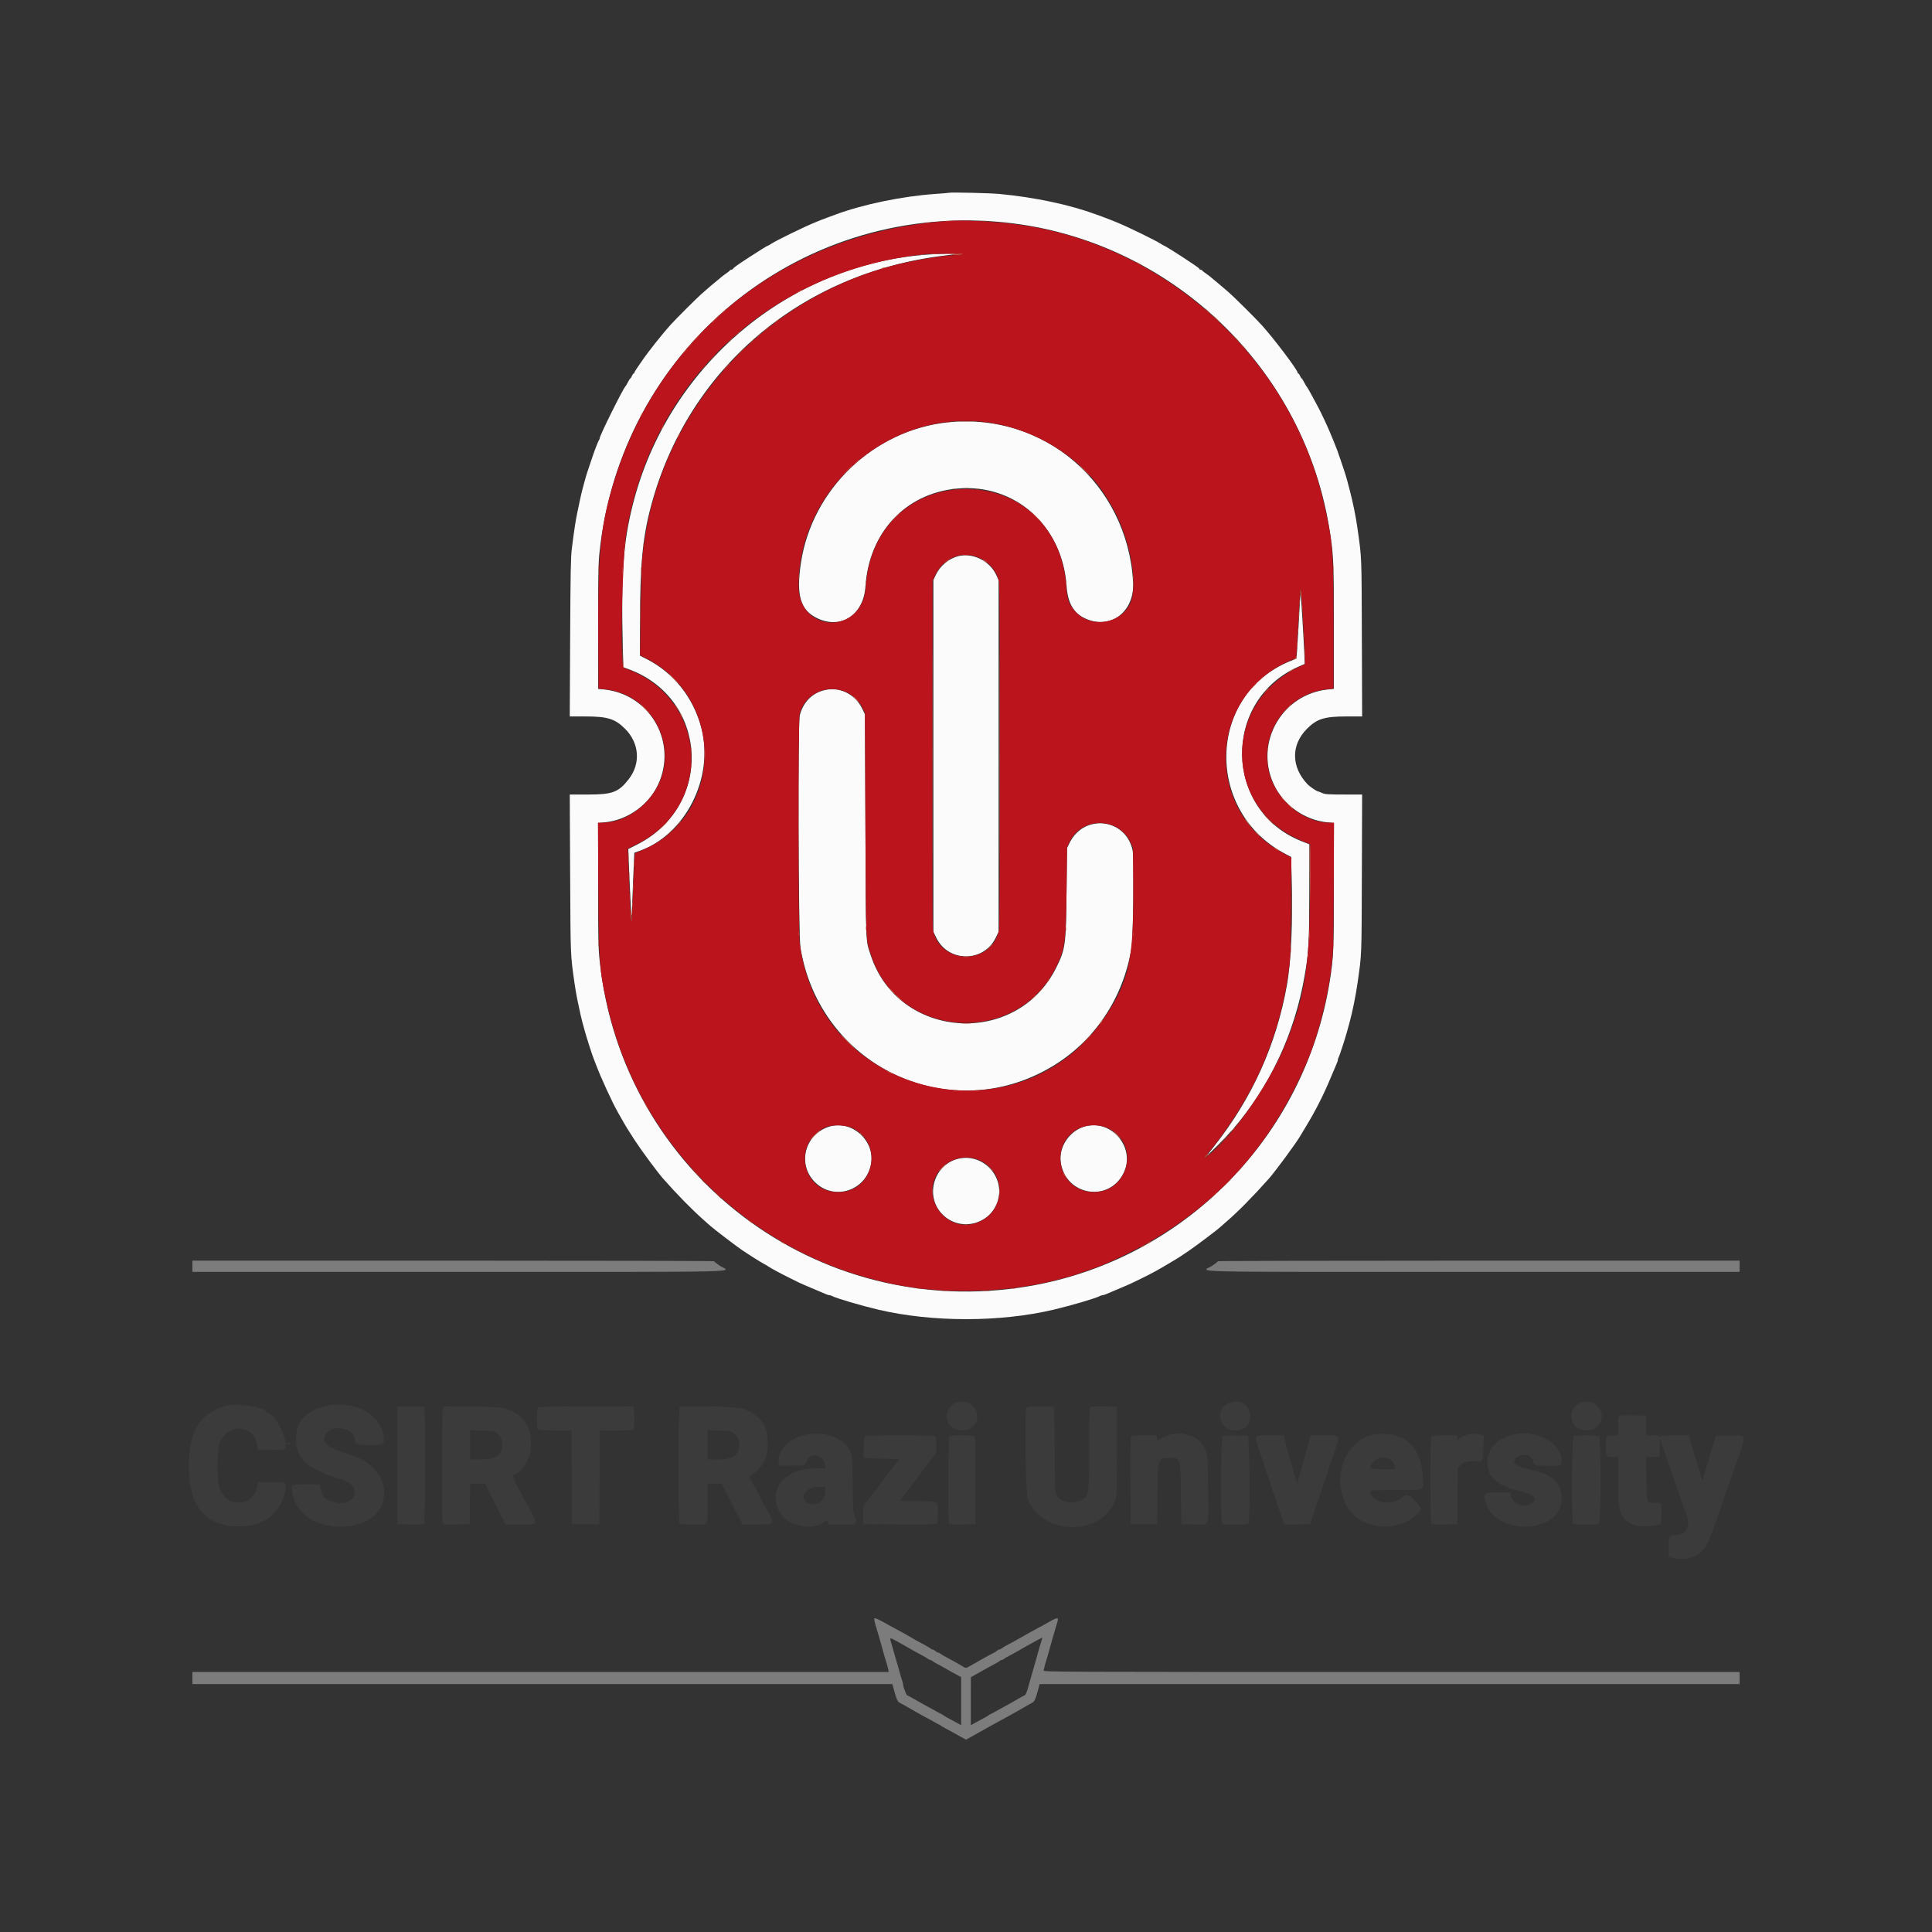 <svg id="svg" version="1.1" xmlns="http://www.w3.org/2000/svg" xmlns:xlink="http://www.w3.org/1999/xlink" width="400" height="400" viewBox="0, 0, 400,400"><rect x="0" y="0" width="400" height="400" fill="#333333" stroke="none"/><g id="svgg"><path id="path0" d="M196.500 39.910 C 196.362 39.944,195.050 40.055,193.583 40.158 C 186.762 40.636,178.666 42.312,173.000 44.419 C 172.679 44.539,171.967 44.800,171.417 45.001 C 170.867 45.202,170.267 45.430,170.083 45.509 C 169.900 45.587,169.262 45.846,168.667 46.084 C 166.658 46.887,160.640 49.823,159.705 50.458 C 159.401 50.664,159.106 50.833,159.049 50.833 C 158.917 50.833,157.415 51.760,155.095 53.272 C 152.724 54.818,151.945 55.371,151.783 55.625 C 151.710 55.739,151.548 55.833,151.422 55.833 C 151.297 55.833,151.169 55.894,151.139 55.968 C 151.108 56.042,150.746 56.335,150.333 56.619 C 149.921 56.903,149.433 57.275,149.250 57.445 C 149.067 57.616,148.692 57.929,148.418 58.141 C 147.862 58.572,146.585 59.664,145.181 60.908 C 144.188 61.787,140.087 65.883,138.824 67.257 C 137.419 68.785,134.102 72.959,133.068 74.500 C 132.791 74.912,132.287 75.643,131.949 76.123 C 131.610 76.604,131.333 77.072,131.333 77.165 C 131.333 77.258,131.267 77.333,131.187 77.333 C 131.106 77.333,130.947 77.558,130.833 77.833 C 130.719 78.108,130.579 78.333,130.521 78.333 C 130.463 78.333,130.231 78.690,130.004 79.125 C 129.777 79.560,129.546 79.954,129.490 80.000 C 129.030 80.380,124.167 90.165,124.167 90.712 C 124.167 90.834,124.104 91.005,124.028 91.092 C 123.848 91.299,122.989 93.543,122.407 95.333 C 122.153 96.112,121.814 97.125,121.653 97.583 C 121.492 98.042,121.233 98.904,121.077 99.500 C 120.921 100.096,120.700 100.921,120.586 101.333 C 120.472 101.746,120.260 102.646,120.114 103.333 C 119.969 104.021,119.699 105.296,119.515 106.167 C 119.168 107.808,118.856 109.870,118.394 113.583 C 118.168 115.399,118.111 118.386,118.043 132.042 L 117.962 148.333 121.214 148.333 C 125.796 148.333,127.339 148.817,129.428 150.905 C 132.383 153.860,132.687 158.107,130.173 161.321 C 128.049 164.038,126.819 164.500,121.716 164.500 L 117.962 164.500 118.043 180.958 C 118.129 198.326,118.096 197.493,118.939 203.500 C 119.087 204.554,119.349 206.092,119.521 206.917 C 120.119 209.779,120.374 210.921,120.583 211.667 C 120.699 212.079,120.926 212.904,121.087 213.500 C 121.403 214.665,122.585 218.369,122.815 218.917 C 122.892 219.100,123.122 219.700,123.325 220.250 C 124.314 222.929,126.792 228.327,127.973 230.375 C 128.171 230.719,128.492 231.281,128.686 231.625 C 129.655 233.345,130.016 233.932,131.477 236.167 C 132.890 238.329,136.178 242.763,137.346 244.083 C 140.240 247.351,143.156 250.330,145.512 252.424 C 146.023 252.879,146.698 253.479,147.012 253.759 C 147.831 254.489,152.401 257.981,153.583 258.781 C 155.238 259.899,157.370 261.243,158.167 261.670 C 158.579 261.892,159.029 262.159,159.167 262.264 C 159.524 262.537,161.829 263.773,163.583 264.633 C 164.408 265.037,165.271 265.464,165.500 265.582 C 165.729 265.699,166.929 266.219,168.167 266.737 C 169.404 267.255,170.663 267.788,170.964 267.923 C 171.265 268.057,171.622 268.167,171.758 268.167 C 171.894 268.167,172.135 268.241,172.294 268.332 C 173.062 268.772,178.269 270.310,181.833 271.149 C 192.990 273.774,207.061 273.774,218.167 271.147 C 221.806 270.286,226.940 268.771,227.706 268.332 C 227.865 268.241,228.106 268.167,228.242 268.167 C 228.378 268.167,228.735 268.059,229.036 267.928 C 229.337 267.797,230.596 267.262,231.833 266.740 C 233.071 266.218,234.271 265.693,234.500 265.574 C 234.729 265.456,235.554 265.054,236.333 264.681 C 238.102 263.836,239.976 262.815,241.917 261.640 C 242.742 261.141,243.600 260.624,243.825 260.491 C 244.049 260.358,244.312 260.192,244.408 260.120 C 244.505 260.049,245.221 259.569,246.000 259.054 C 247.375 258.144,252.145 254.548,252.684 254.014 C 252.831 253.869,253.431 253.341,254.017 252.841 C 256.250 250.937,259.333 247.812,262.657 244.083 C 264.057 242.512,268.490 236.479,269.269 235.083 C 269.372 234.900,269.889 234.037,270.419 233.167 C 272.356 229.981,274.006 226.728,275.490 223.167 C 275.968 222.021,276.503 220.763,276.679 220.371 C 276.856 219.979,277.000 219.546,277.000 219.410 C 277.000 219.274,277.075 219.032,277.166 218.873 C 277.361 218.533,278.490 215.060,278.913 213.500 C 279.074 212.904,279.300 212.079,279.415 211.667 C 280.009 209.531,280.707 206.074,281.082 203.417 C 281.940 197.342,281.898 198.420,281.958 180.958 L 282.015 164.500 278.216 164.496 C 274.791 164.493,274.345 164.460,273.690 164.163 C 273.291 163.982,272.901 163.833,272.823 163.833 C 272.617 163.833,271.136 162.824,270.750 162.420 C 267.314 158.825,267.244 154.264,270.574 150.909 C 272.646 148.821,274.199 148.333,278.774 148.333 L 282.014 148.333 281.959 132.042 C 281.901 114.754,281.940 115.730,281.080 109.583 C 280.708 106.925,280.146 104.144,279.429 101.417 C 279.309 100.958,279.082 100.096,278.925 99.500 C 278.768 98.904,278.508 98.042,278.347 97.583 C 278.186 97.125,277.847 96.112,277.594 95.333 C 277.166 94.016,276.581 92.436,276.083 91.250 C 275.967 90.975,275.606 90.112,275.281 89.333 C 274.742 88.046,273.414 85.222,272.973 84.430 C 272.875 84.254,272.496 83.542,272.130 82.847 C 271.343 81.353,270.637 80.116,270.504 80.000 C 270.451 79.954,270.223 79.560,269.996 79.125 C 269.769 78.690,269.537 78.333,269.479 78.333 C 269.421 78.333,269.281 78.108,269.167 77.833 C 269.053 77.558,268.894 77.333,268.813 77.333 C 268.733 77.333,268.667 77.258,268.667 77.166 C 268.667 76.606,263.646 69.962,261.174 67.253 C 259.836 65.785,255.279 61.266,254.361 60.496 C 253.873 60.086,253.305 59.597,253.099 59.411 C 252.894 59.224,252.357 58.774,251.907 58.411 C 251.456 58.047,250.936 57.612,250.752 57.443 C 250.567 57.273,250.079 56.903,249.667 56.619 C 249.254 56.335,248.892 56.042,248.861 55.968 C 248.831 55.894,248.699 55.833,248.569 55.833 C 248.440 55.833,248.333 55.771,248.333 55.695 C 248.333 55.619,247.950 55.300,247.482 54.986 C 247.014 54.673,246.465 54.304,246.262 54.167 C 244.349 52.869,241.105 50.833,240.951 50.833 C 240.894 50.833,240.599 50.664,240.295 50.458 C 239.360 49.823,233.342 46.887,231.333 46.084 C 230.737 45.846,230.100 45.587,229.917 45.509 C 229.733 45.430,229.133 45.202,228.583 45.001 C 228.033 44.800,227.321 44.539,227.000 44.421 C 221.474 42.380,214.280 40.852,206.917 40.155 C 204.991 39.973,197.013 39.786,196.500 39.910 M206.623 45.918 C 240.959 48.811,269.418 74.977,275.145 108.917 C 276.099 114.571,276.167 115.969,276.167 129.925 L 276.167 142.624 275.003 142.738 C 265.512 143.674,259.737 153.609,263.658 162.257 C 265.655 166.661,270.118 169.831,274.936 170.268 L 276.167 170.379 276.167 183.194 C 276.167 196.747,276.109 198.109,275.322 203.071 C 270.203 235.353,244.994 260.899,212.917 266.311 C 169.252 273.679,128.783 242.952,124.153 198.917 C 123.873 196.250,123.838 194.496,123.836 183.148 L 123.833 170.379 125.064 170.268 C 130.196 169.803,134.805 166.326,136.640 161.535 C 139.939 152.922,134.192 143.644,124.997 142.738 L 123.833 142.624 123.833 129.897 C 123.833 119.605,123.883 116.683,124.092 114.627 C 128.351 72.697,164.757 42.389,206.623 45.918 M192.429 52.686 C 163.391 54.536,138.223 75.771,131.008 104.511 C 129.022 112.419,128.560 118.990,128.943 133.879 L 129.053 138.146 130.068 138.514 C 146.672 144.544,147.806 166.784,131.921 174.850 L 130.083 175.783 130.135 177.266 C 130.300 181.974,130.671 189.394,130.746 189.468 C 130.794 189.516,130.835 189.149,130.837 188.653 C 130.840 188.009,131.295 176.823,131.330 176.555 C 131.332 176.539,131.615 176.435,131.958 176.323 C 141.755 173.146,147.951 161.136,145.195 150.667 C 143.556 144.440,139.492 139.321,133.935 136.482 L 132.502 135.750 132.505 129.167 C 132.512 116.814,133.039 111.248,134.832 104.597 C 142.451 76.327,165.776 56.482,195.583 52.910 C 196.867 52.757,197.948 52.601,197.986 52.565 C 198.095 52.463,194.807 52.534,192.429 52.686 M196.250 87.439 C 180.915 89.043,168.150 101.239,165.832 116.500 C 164.800 123.293,165.712 126.354,169.266 128.029 C 174.162 130.336,178.788 127.270,179.176 121.462 C 179.926 110.231,187.462 102.156,198.125 101.157 C 210.106 100.035,219.987 108.832,220.830 121.373 C 221.059 124.770,222.231 126.861,224.533 127.976 C 229.855 130.552,234.982 126.700,234.595 120.417 C 233.345 100.123,216.173 85.354,196.250 87.439 M198.380 115.151 C 196.461 115.645,194.638 117.154,193.785 118.954 L 193.250 120.083 193.250 156.509 L 193.250 192.934 193.872 194.193 C 196.386 199.279,203.614 199.279,206.128 194.193 L 206.750 192.934 206.750 156.509 L 206.750 120.083 206.215 118.954 C 204.861 116.095,201.344 114.388,198.380 115.151 M269.107 124.955 C 269.048 126.034,268.918 128.417,268.819 130.250 C 268.720 132.083,268.589 134.205,268.528 134.966 L 268.417 136.348 267.052 136.906 C 249.901 143.918,249.409 168.127,266.240 176.854 L 267.298 177.402 267.422 181.493 C 267.698 190.548,267.326 199.035,266.436 204.000 C 264.229 216.321,259.240 227.356,251.367 237.331 C 250.679 238.203,250.038 239.029,249.944 239.167 C 249.541 239.751,253.971 235.287,255.153 233.917 C 262.894 224.948,267.995 214.103,270.076 202.186 C 270.971 197.059,271.067 195.381,271.076 184.693 L 271.083 174.803 269.456 174.158 C 253.353 167.769,252.982 144.992,268.868 138.010 L 270.137 137.453 270.056 135.518 C 269.912 132.104,269.358 123.135,269.286 123.063 C 269.247 123.025,269.167 123.876,269.107 124.955 M170.504 142.934 C 168.033 143.598,166.263 145.463,165.582 148.119 C 165.173 149.718,165.303 193.577,165.724 196.167 C 169.718 220.682,196.347 233.408,217.583 220.951 C 226.541 215.696,232.605 206.676,234.281 196.110 C 234.628 193.922,234.809 177.571,234.502 176.094 C 233.119 169.433,224.483 168.376,221.451 174.496 L 220.917 175.575 220.816 184.829 C 220.698 195.694,220.581 196.539,218.655 200.394 C 210.398 216.921,186.010 215.241,180.267 197.750 C 179.203 194.508,179.276 196.303,179.175 171.000 L 179.083 147.917 178.553 146.796 C 177.066 143.657,173.744 142.063,170.504 142.934 M171.833 233.218 C 166.654 234.718,164.963 240.989,168.725 244.746 C 172.699 248.714,179.370 246.521,180.344 240.926 C 181.168 236.197,176.414 231.892,171.833 233.218 M224.791 233.170 C 221.445 234.016,219.092 237.503,219.639 240.804 C 220.761 247.575,229.602 248.982,232.622 242.871 C 235.147 237.761,230.314 231.775,224.791 233.170 M198.667 239.850 C 193.446 240.869,191.351 247.494,195.034 251.338 C 198.692 255.156,205.135 253.590,206.608 248.524 C 208.025 243.650,203.654 238.876,198.667 239.850 " stroke="none" fill="#fbfbfb" fill-rule="evenodd"></path><path id="path1" d="M39.833 262.167 L 39.833 263.333 95.292 263.328 C 157.779 263.322,151.097 263.487,148.937 262.000 C 148.338 261.587,147.844 261.194,147.840 261.125 C 147.837 261.056,123.533 261.000,93.833 261.000 L 39.833 261.000 39.833 262.167 M252.160 261.125 C 252.156 261.194,251.662 261.587,251.063 262.000 C 248.903 263.487,242.221 263.322,304.708 263.328 L 360.167 263.333 360.167 262.167 L 360.167 261.000 306.167 261.000 C 276.467 261.000,252.163 261.056,252.160 261.125 M180.999 335.211 C 180.999 335.416,181.103 335.921,181.232 336.333 C 181.733 337.944,182.487 340.557,182.914 342.167 C 183.073 342.762,183.338 343.662,183.505 344.167 C 183.671 344.671,183.849 345.327,183.900 345.625 L 183.992 346.167 111.912 346.167 L 39.833 346.167 39.833 347.417 L 39.833 348.667 112.294 348.667 L 184.754 348.667 185.057 349.792 C 185.593 351.782,185.831 352.307,186.303 352.550 C 186.800 352.805,187.566 353.238,189.667 354.449 C 190.446 354.899,191.421 355.437,191.833 355.646 C 192.246 355.854,192.883 356.203,193.250 356.420 C 193.617 356.638,194.103 356.900,194.330 357.002 C 194.557 357.104,194.782 357.239,194.830 357.302 C 194.878 357.365,195.254 357.587,195.667 357.795 C 196.079 358.003,196.717 358.346,197.083 358.558 C 197.450 358.769,198.257 359.219,198.877 359.558 L 200.004 360.175 200.960 359.648 C 202.638 358.723,203.396 358.298,204.250 357.802 C 204.708 357.535,205.308 357.203,205.583 357.064 C 205.858 356.925,206.383 356.634,206.750 356.418 C 207.117 356.201,207.754 355.854,208.167 355.646 C 208.579 355.437,209.554 354.899,210.333 354.449 C 212.434 353.238,213.200 352.805,213.697 352.550 C 214.169 352.307,214.407 351.782,214.943 349.792 L 215.246 348.667 287.706 348.667 L 360.167 348.667 360.167 347.417 L 360.167 346.167 288.072 346.167 C 219.489 346.167,215.982 346.152,216.064 345.875 C 216.112 345.715,216.199 345.358,216.258 345.083 C 216.317 344.808,216.462 344.283,216.580 343.917 C 216.699 343.550,216.907 342.837,217.043 342.333 C 217.442 340.854,218.505 337.147,218.763 336.333 C 219.320 334.582,219.306 334.583,215.750 336.614 C 215.383 336.823,214.933 337.063,214.750 337.146 C 214.567 337.230,213.929 337.578,213.333 337.920 C 212.311 338.506,211.985 338.690,210.042 339.776 C 209.606 340.019,208.876 340.413,208.420 340.651 C 207.963 340.889,207.489 341.177,207.366 341.292 C 207.243 341.406,207.041 341.500,206.917 341.500 C 206.792 341.500,206.578 341.612,206.441 341.749 C 206.304 341.886,206.017 342.075,205.804 342.169 C 205.591 342.262,205.117 342.510,204.750 342.719 C 204.383 342.928,203.593 343.369,202.994 343.700 C 202.394 344.030,201.510 344.533,201.028 344.817 C 199.979 345.435,199.989 345.435,199.205 344.945 C 198.522 344.517,197.042 343.691,195.753 343.017 C 195.297 342.779,194.823 342.490,194.700 342.375 C 194.577 342.260,194.381 342.167,194.264 342.167 C 194.147 342.167,193.878 342.017,193.667 341.833 C 193.455 341.650,193.187 341.500,193.070 341.500 C 192.953 341.500,192.757 341.406,192.634 341.292 C 192.511 341.177,192.037 340.888,191.580 340.649 C 190.328 339.994,188.820 339.154,188.167 338.747 C 187.846 338.547,186.962 338.054,186.202 337.650 C 185.442 337.247,184.542 336.758,184.202 336.565 C 181.563 335.063,181.000 334.825,180.999 335.211 M215.515 340.100 C 215.338 340.641,215.072 341.533,214.925 342.083 C 214.633 343.176,214.295 344.370,213.840 345.917 C 213.524 346.988,213.203 348.116,212.732 349.809 C 212.569 350.392,212.326 350.910,212.192 350.962 C 212.057 351.014,211.152 351.516,210.182 352.079 C 209.211 352.642,208.079 353.274,207.667 353.485 C 207.254 353.695,206.617 354.046,206.250 354.263 C 205.883 354.481,205.397 354.740,205.170 354.840 C 204.943 354.939,204.718 355.072,204.670 355.135 C 204.622 355.198,204.208 355.445,203.750 355.684 C 203.292 355.923,202.485 356.358,201.958 356.651 L 201.000 357.184 201.002 352.217 L 201.004 347.250 202.037 346.667 C 203.864 345.635,205.905 344.508,206.333 344.295 C 206.563 344.181,206.849 343.993,206.970 343.877 C 207.091 343.761,207.292 343.667,207.417 343.667 C 207.541 343.667,207.742 343.573,207.863 343.458 C 207.984 343.344,208.421 343.080,208.833 342.872 C 209.246 342.664,209.921 342.300,210.333 342.064 C 210.746 341.828,211.758 341.248,212.583 340.776 C 214.291 339.797,215.729 339.040,215.794 339.085 C 215.818 339.102,215.693 339.559,215.515 340.100 M185.474 339.684 C 185.993 339.968,186.904 340.483,187.500 340.828 C 188.990 341.689,190.099 342.306,191.080 342.817 C 191.537 343.055,192.011 343.344,192.134 343.458 C 192.257 343.573,192.459 343.667,192.583 343.667 C 192.708 343.667,192.909 343.761,193.030 343.877 C 193.151 343.993,193.438 344.181,193.667 344.296 C 194.136 344.532,195.553 345.315,197.167 346.232 C 197.762 346.570,198.419 346.931,198.625 347.033 L 199.000 347.220 199.000 352.201 L 199.000 357.182 197.754 356.502 C 197.068 356.128,196.262 355.693,195.962 355.536 C 195.662 355.379,195.378 355.198,195.330 355.135 C 195.282 355.072,195.057 354.939,194.830 354.840 C 194.603 354.740,194.117 354.481,193.750 354.263 C 193.383 354.046,192.746 353.695,192.333 353.485 C 191.921 353.274,190.767 352.629,189.770 352.051 C 188.773 351.473,187.897 351.000,187.824 351.000 C 187.667 351.000,187.000 349.280,187.000 348.874 C 187.000 348.720,186.895 348.292,186.767 347.922 C 186.638 347.553,186.406 346.762,186.250 346.167 C 186.095 345.571,185.835 344.671,185.673 344.167 C 185.512 343.662,185.251 342.762,185.095 342.167 C 184.939 341.571,184.703 340.746,184.571 340.333 C 184.141 338.987,184.169 338.967,185.474 339.684 " stroke="none" fill="#7c7c7c" fill-rule="evenodd"></path><path id="path2" d="M198.132 290.322 C 195.507 291.169,195.244 294.721,197.719 295.875 C 199.393 296.655,201.646 295.827,202.171 294.238 C 202.964 291.835,200.585 289.529,198.132 290.322 M254.250 290.567 C 251.330 291.958,252.486 296.178,255.783 296.163 C 257.691 296.154,258.833 295.061,258.833 293.243 C 258.833 290.793,256.561 289.466,254.250 290.567 M326.982 290.524 C 324.742 291.607,324.765 294.851,327.019 295.861 C 329.058 296.773,331.431 295.560,331.629 293.504 C 331.858 291.115,329.237 289.434,326.982 290.524 M46.583 291.101 C 41.273 292.658,39.071 296.331,39.098 303.583 C 39.124 310.760,41.467 314.552,46.628 315.771 C 48.657 316.251,52.431 315.983,53.820 315.262 C 54.056 315.139,54.545 314.899,54.905 314.728 C 56.916 313.774,58.753 311.005,59.072 308.448 C 59.282 306.769,59.396 306.833,56.193 306.833 L 53.409 306.833 53.206 307.905 C 52.430 311.995,46.935 312.218,45.493 308.218 C 44.875 306.506,44.870 300.507,45.485 298.804 C 47.034 294.510,52.754 294.885,53.279 299.314 L 53.380 300.167 56.179 300.167 C 59.402 300.167,59.296 300.226,59.083 298.527 C 58.797 296.237,56.501 292.505,55.375 292.501 C 55.260 292.500,55.167 292.441,55.167 292.369 C 55.167 291.349,48.897 290.423,46.583 291.101 M67.229 291.159 C 63.236 292.166,61.268 294.397,61.268 297.917 C 61.268 301.754,63.333 303.828,69.069 305.750 C 72.714 306.971,73.417 307.487,73.417 308.940 C 73.417 310.852,71.136 311.738,68.538 310.835 C 67.145 310.352,66.647 309.689,66.255 307.792 L 66.160 307.333 63.434 307.333 C 60.156 307.333,60.245 307.282,60.515 309.022 C 61.303 314.109,66.989 317.086,73.386 315.762 C 81.844 314.012,81.518 304.034,72.915 301.344 C 67.997 299.806,66.717 298.903,67.230 297.334 C 68.093 294.689,73.500 295.466,73.500 298.235 C 73.500 299.047,73.900 299.167,76.618 299.167 C 79.593 299.167,79.587 299.170,79.460 297.622 C 79.066 292.789,73.155 289.665,67.229 291.159 M82.243 291.375 C 82.200 291.490,82.183 296.983,82.207 303.583 L 82.250 315.583 84.894 315.629 C 86.703 315.661,87.612 315.615,87.769 315.484 C 88.086 315.221,88.116 291.683,87.800 291.367 C 87.511 291.077,82.354 291.085,82.243 291.375 M91.708 291.353 C 91.467 291.600,91.401 315.086,91.640 315.463 C 91.742 315.624,92.434 315.664,94.512 315.629 L 97.250 315.583 97.295 311.375 L 97.339 307.167 98.878 307.170 L 100.417 307.173 100.928 308.211 C 101.209 308.783,102.173 310.694,103.071 312.458 L 104.703 315.667 107.505 315.667 C 111.339 315.667,111.352 315.656,110.141 313.383 C 109.760 312.668,109.152 311.521,108.788 310.833 C 108.424 310.146,107.822 309.021,107.449 308.333 C 105.999 305.657,105.956 305.469,106.726 305.176 C 108.058 304.669,109.596 302.250,109.858 300.250 C 110.415 295.998,108.605 292.921,104.793 291.641 C 103.483 291.201,92.100 290.950,91.708 291.353 M111.367 291.367 C 111.076 291.658,111.103 295.485,111.399 295.875 C 111.597 296.136,111.975 296.167,114.975 296.167 L 118.331 296.167 118.374 305.875 L 118.417 315.583 121.250 315.583 L 124.083 315.583 124.126 305.875 L 124.169 296.167 127.551 296.167 C 129.960 296.167,130.991 296.109,131.133 295.967 C 131.465 295.635,131.408 291.398,131.070 291.268 C 130.527 291.060,111.579 291.155,111.367 291.367 M140.708 291.353 C 140.411 291.658,140.403 315.170,140.700 315.467 C 140.838 315.605,141.700 315.667,143.500 315.667 C 146.807 315.667,146.500 316.122,146.500 311.217 L 146.500 307.167 147.973 307.167 L 149.446 307.167 151.003 310.208 C 151.860 311.881,152.828 313.795,153.155 314.462 L 153.750 315.674 156.732 315.629 C 160.709 315.568,160.556 315.922,158.373 311.833 C 158.055 311.237,157.280 309.758,156.652 308.547 C 156.023 307.335,155.413 306.187,155.296 305.996 C 155.116 305.702,155.126 305.624,155.360 305.491 C 157.575 304.232,158.775 302.259,158.939 299.608 C 159.201 295.365,157.624 292.938,153.750 291.621 C 152.485 291.191,141.094 290.957,140.708 291.353 M212.508 291.407 C 212.100 291.898,212.365 309.402,212.795 310.439 C 215.946 318.030,228.215 318.071,230.922 310.500 C 231.233 309.631,231.250 309.109,231.250 300.417 L 231.250 291.250 228.606 291.204 C 226.797 291.173,225.888 291.219,225.731 291.349 C 225.540 291.508,225.500 292.955,225.500 299.697 C 225.500 309.549,225.452 309.851,223.764 310.641 C 221.813 311.553,219.651 311.059,218.750 309.495 C 218.430 308.940,218.415 308.565,218.368 300.258 C 218.335 294.374,218.261 291.531,218.139 291.383 C 217.865 291.053,212.784 291.075,212.508 291.407 M335.204 293.196 C 335.067 293.333,335.000 294.020,335.000 295.283 L 335.000 297.167 333.950 297.167 C 332.546 297.167,332.500 297.234,332.500 299.294 C 332.500 301.567,332.560 301.667,333.923 301.667 L 335.000 301.667 335.002 306.375 C 335.005 311.430,335.147 312.639,335.874 313.816 C 336.251 314.425,336.763 315.000,336.929 315.000 C 336.981 315.000,337.131 315.107,337.262 315.238 C 337.984 315.960,341.064 316.252,343.000 315.781 L 343.917 315.559 343.964 313.501 C 344.019 311.090,344.011 311.076,342.621 311.137 C 340.844 311.216,340.925 311.444,340.867 306.187 L 340.818 301.680 342.201 301.632 L 343.583 301.583 343.638 299.750 L 343.693 297.917 344.337 299.833 C 344.691 300.887,345.178 302.275,345.418 302.917 C 345.658 303.558,345.919 304.308,345.999 304.583 C 346.079 304.858,346.451 305.946,346.826 307.000 C 347.201 308.054,347.803 309.779,348.164 310.833 C 348.525 311.887,349.013 313.275,349.248 313.917 C 350.044 316.091,349.019 317.833,346.944 317.833 C 345.520 317.833,345.500 317.867,345.500 320.279 L 345.500 322.324 346.446 322.599 C 348.452 323.182,350.949 322.556,352.349 321.119 C 353.480 319.958,353.951 318.927,355.681 313.833 C 356.164 312.412,356.849 310.425,357.204 309.417 C 357.559 308.408,357.952 307.283,358.078 306.917 C 358.204 306.550,358.727 305.050,359.241 303.583 C 361.718 296.504,361.854 297.250,358.088 297.250 L 355.296 297.250 355.091 297.833 C 354.978 298.154,354.727 298.942,354.534 299.583 C 354.203 300.681,354.032 301.265,353.388 303.500 C 353.243 304.004,353.021 304.719,352.895 305.089 C 352.770 305.459,352.667 305.890,352.667 306.047 C 352.667 306.594,352.346 306.329,352.154 305.625 C 351.943 304.846,351.611 303.740,351.167 302.333 C 350.877 301.415,350.643 300.630,349.986 298.375 L 349.634 297.167 346.825 297.167 C 344.417 297.167,343.995 297.205,343.866 297.435 C 343.728 297.681,343.708 297.681,343.613 297.435 C 343.531 297.219,343.249 297.167,342.177 297.167 L 340.844 297.167 340.797 295.125 L 340.750 293.083 338.079 293.038 C 336.142 293.005,335.352 293.048,335.204 293.196 M102.953 296.775 C 103.752 297.418,104.056 298.272,103.945 299.562 C 103.778 301.514,102.553 302.167,99.056 302.167 L 97.333 302.167 97.333 299.146 L 97.333 296.125 99.828 296.196 C 102.315 296.267,102.326 296.269,102.953 296.775 M151.760 296.571 C 153.242 297.534,153.507 299.982,152.264 301.225 C 151.572 301.916,150.503 302.167,148.237 302.167 L 146.500 302.167 146.500 299.148 L 146.500 296.130 148.885 296.191 C 150.881 296.243,151.349 296.305,151.760 296.571 M166.325 297.165 C 163.195 298.020,161.082 300.207,161.200 302.469 L 161.250 303.417 163.899 303.417 C 166.772 303.417,166.601 303.473,166.995 302.401 C 167.712 300.456,170.833 301.345,170.833 303.495 L 170.833 304.000 168.955 304.000 C 162.675 304.000,159.039 308.082,161.223 312.681 C 162.702 315.796,167.650 317.110,170.583 315.167 C 171.217 314.747,171.241 314.749,171.470 315.250 L 171.660 315.667 174.309 315.667 C 177.577 315.667,177.552 315.683,176.993 313.954 C 176.623 312.811,176.600 312.473,176.544 307.250 C 176.481 301.415,176.426 300.975,175.605 299.750 C 173.984 297.330,169.892 296.190,166.325 297.165 M241.797 297.168 C 241.272 297.340,240.560 297.675,240.213 297.911 L 239.583 298.340 239.532 297.753 L 239.480 297.167 236.927 297.167 C 234.975 297.167,234.330 297.220,234.186 297.394 C 234.049 297.558,234.009 300.108,234.040 306.602 L 234.083 315.583 236.833 315.583 L 239.583 315.583 239.624 309.417 C 239.673 301.912,239.699 301.833,242.191 301.833 C 244.414 301.833,244.399 301.784,244.500 309.333 L 244.583 315.583 247.144 315.629 C 250.576 315.691,250.210 316.575,250.131 308.425 C 250.059 301.048,250.027 300.782,249.023 299.167 C 247.766 297.147,244.559 296.259,241.797 297.168 M283.917 297.107 C 278.352 298.799,275.820 305.701,278.640 311.495 C 281.051 316.449,288.975 317.636,293.222 313.679 C 294.485 312.501,294.481 312.423,293.054 310.867 C 291.606 309.288,291.336 309.209,290.278 310.057 C 287.887 311.975,283.667 311.092,283.667 308.675 C 283.667 308.557,285.326 308.500,288.796 308.500 C 295.208 308.500,294.757 308.687,294.602 306.098 C 294.347 301.828,293.085 299.276,290.500 297.803 C 288.890 296.886,285.740 296.553,283.917 297.107 M303.409 297.134 C 303.039 297.290,302.495 297.591,302.201 297.803 L 301.667 298.189 301.667 297.678 L 301.667 297.167 299.117 297.167 C 297.356 297.167,296.505 297.229,296.367 297.367 C 296.051 297.682,296.081 315.221,296.397 315.484 C 296.555 315.615,297.442 315.661,299.189 315.629 L 301.750 315.583 301.794 309.756 L 301.838 303.928 302.352 303.398 C 303.019 302.709,304.030 302.433,305.500 302.539 C 307.009 302.647,306.979 302.698,307.108 299.716 L 307.217 297.217 306.667 297.025 C 305.876 296.749,304.194 296.806,303.409 297.134 M312.712 297.165 C 309.774 298.033,307.988 300.091,307.938 302.667 C 307.917 303.749,308.501 305.667,308.853 305.667 C 308.934 305.667,309.003 305.760,309.007 305.875 C 309.016 306.128,310.363 307.159,311.167 307.529 C 312.392 308.091,313.020 308.333,313.253 308.333 C 313.608 308.333,316.334 309.135,316.917 309.411 C 318.049 309.947,317.966 310.920,316.742 311.431 C 314.981 312.167,312.833 311.057,312.833 309.411 L 312.833 309.000 310.359 309.000 C 307.317 309.000,307.144 309.094,307.458 310.587 C 309.032 318.094,323.317 317.791,323.333 310.250 C 323.339 307.060,321.539 305.356,317.083 304.338 C 313.733 303.571,312.803 302.860,313.875 301.883 C 315.094 300.773,316.990 301.064,317.392 302.422 C 317.698 303.454,317.583 303.413,320.329 303.463 C 323.131 303.514,323.333 303.455,323.333 302.593 C 323.333 298.588,317.679 295.699,312.712 297.165 M179.033 297.367 C 178.864 297.536,178.716 301.739,178.875 301.867 C 178.898 301.885,180.552 301.941,182.550 301.992 L 186.184 302.083 183.842 305.132 C 182.554 306.809,181.500 308.253,181.500 308.341 C 181.500 308.428,181.437 308.500,181.361 308.500 C 181.285 308.500,180.930 308.925,180.572 309.444 C 180.215 309.963,179.843 310.469,179.747 310.569 C 178.743 311.606,178.653 311.882,178.703 313.773 L 178.750 315.583 186.231 315.627 C 191.615 315.658,193.775 315.617,193.939 315.481 C 194.109 315.341,194.167 314.774,194.167 313.258 C 194.167 310.672,194.467 310.844,189.866 310.791 L 186.316 310.750 187.366 309.333 C 187.944 308.554,188.473 307.892,188.542 307.861 C 188.610 307.831,188.667 307.699,188.667 307.569 C 188.667 307.440,188.731 307.333,188.809 307.333 C 188.888 307.333,189.279 306.865,189.678 306.292 C 190.078 305.719,190.482 305.165,190.577 305.060 C 190.672 304.956,190.900 304.661,191.083 304.406 C 191.267 304.150,191.960 303.230,192.625 302.362 L 193.833 300.783 193.833 299.175 C 193.833 298.146,193.761 297.495,193.633 297.367 C 193.346 297.079,179.321 297.079,179.033 297.367 M196.533 297.367 C 196.300 297.600,196.242 315.098,196.473 315.463 C 196.576 315.624,197.251 315.664,199.263 315.629 L 201.917 315.583 201.960 306.602 C 201.991 300.108,201.951 297.558,201.814 297.394 C 201.561 297.089,196.835 297.065,196.533 297.367 M253.125 297.347 C 252.754 297.563,252.665 315.099,253.033 315.467 C 253.171 315.605,254.015 315.667,255.750 315.667 C 257.485 315.667,258.329 315.605,258.467 315.467 C 258.861 315.072,258.743 297.552,258.344 297.339 C 257.928 297.117,253.509 297.123,253.125 297.347 M260.114 297.467 C 259.861 297.746,259.916 297.981,260.929 300.925 C 261.527 302.662,262.080 304.308,262.160 304.583 C 262.239 304.858,262.386 305.308,262.485 305.583 C 262.715 306.218,263.388 308.210,264.781 312.379 L 265.883 315.675 268.566 315.629 L 271.250 315.583 271.556 314.667 C 271.725 314.162,271.927 313.525,272.005 313.250 C 272.083 312.975,272.720 311.100,273.419 309.083 C 274.119 307.067,274.751 305.192,274.824 304.917 C 274.897 304.642,275.031 304.229,275.122 304.000 C 275.213 303.771,275.375 303.321,275.483 303.000 C 277.662 296.523,277.816 297.167,274.094 297.167 L 271.347 297.167 271.164 297.875 C 271.064 298.265,270.840 299.071,270.667 299.667 C 270.494 300.262,270.225 301.237,270.071 301.833 C 269.595 303.667,269.304 304.709,268.979 305.741 C 268.807 306.286,268.661 306.886,268.654 307.074 C 268.640 307.421,268.369 306.669,267.904 305.000 C 267.764 304.496,267.509 303.596,267.338 303.000 C 267.168 302.404,266.900 301.429,266.744 300.833 C 266.588 300.237,266.362 299.412,266.242 299.000 C 266.122 298.587,265.975 298.006,265.915 297.708 L 265.807 297.167 263.096 297.167 C 260.697 297.167,260.354 297.201,260.114 297.467 M325.792 297.347 C 325.421 297.563,325.332 315.099,325.700 315.467 C 325.838 315.605,326.681 315.667,328.417 315.667 C 330.152 315.667,330.995 315.605,331.133 315.467 C 331.422 315.178,331.422 297.655,331.133 297.367 C 330.882 297.115,326.219 297.098,325.792 297.347 M59.333 298.833 C 59.333 298.925,59.446 299.000,59.583 299.000 C 59.721 299.000,59.888 299.006,59.954 299.012 C 60.021 299.019,60.102 298.944,60.135 298.846 C 60.168 298.747,60.001 298.667,59.764 298.667 C 59.527 298.667,59.333 298.742,59.333 298.833 M288.042 302.375 C 288.447 302.742,288.673 303.118,288.744 303.542 L 288.848 304.167 286.258 304.167 C 283.436 304.167,283.480 304.186,283.994 303.178 C 284.751 301.695,286.835 301.281,288.042 302.375 M170.833 308.977 C 170.833 311.021,167.992 312.306,166.781 310.810 C 165.666 309.434,167.142 307.844,169.542 307.837 L 170.833 307.833 170.833 308.977 " stroke="none" fill="#3b3b3b" fill-rule="evenodd"></path><path id="path3" d="M196.000 45.769 C 162.771 48.148,136.161 69.244,126.858 100.583 C 124.317 109.144,123.791 114.620,123.868 131.750 L 123.917 142.583 125.083 142.688 C 134.262 143.510,140.139 153.161,136.663 161.703 C 134.676 166.585,129.537 170.333,124.830 170.333 L 123.799 170.333 123.881 183.792 C 123.972 198.710,124.140 201.124,125.504 207.108 C 126.279 210.506,126.354 210.790,127.258 213.750 C 133.349 233.713,148.000 250.670,167.082 259.845 C 172.529 262.465,177.492 264.165,184.056 265.662 C 194.618 268.070,208.359 267.768,219.158 264.891 C 220.034 264.658,220.975 264.408,221.250 264.336 C 222.362 264.045,226.936 262.479,228.083 261.995 C 248.895 253.227,262.976 238.920,271.301 218.083 C 271.636 217.245,272.919 213.347,273.167 212.417 C 274.564 207.166,275.112 204.452,275.688 199.917 C 276.024 197.276,276.053 196.173,276.123 183.708 L 276.197 170.333 275.168 170.333 C 270.469 170.333,265.321 166.578,263.337 161.703 C 259.863 153.166,265.743 143.510,274.917 142.688 L 276.083 142.583 276.077 129.417 C 276.069 113.685,275.929 111.970,273.971 103.667 C 267.298 75.362,243.506 52.703,214.583 47.108 C 209.095 46.047,200.637 45.437,196.000 45.769 M199.167 52.667 C 198.938 52.740,198.300 52.808,197.750 52.818 C 195.361 52.860,188.956 53.925,185.167 54.909 C 161.043 61.175,142.058 79.604,135.279 103.336 C 134.357 106.562,133.679 109.958,133.165 113.917 C 132.817 116.603,132.802 117.057,132.593 130.710 L 132.517 135.671 133.717 136.275 C 150.461 144.707,149.759 169.406,132.583 176.173 C 132.033 176.389,131.533 176.608,131.472 176.658 C 131.411 176.709,131.271 179.188,131.162 182.167 C 131.053 185.146,130.914 188.333,130.852 189.250 L 130.739 190.917 130.617 189.917 C 130.549 189.367,130.421 186.929,130.333 184.500 C 130.244 182.071,130.122 179.099,130.062 177.895 L 129.954 175.708 131.685 174.864 C 148.113 166.863,146.520 144.102,129.125 138.275 C 128.357 138.018,128.787 115.849,129.664 110.474 C 134.803 78.977,159.536 55.895,191.667 52.613 C 192.870 52.490,199.568 52.538,199.167 52.667 M205.763 87.656 C 215.497 89.381,224.538 95.370,229.264 103.223 C 229.531 103.667,229.892 104.267,230.066 104.557 C 233.852 110.855,235.797 120.935,233.996 124.920 C 232.090 129.137,226.015 130.138,222.773 126.769 C 221.374 125.316,220.911 124.107,220.754 121.500 C 220.034 109.576,211.507 101.260,200.000 101.260 C 188.510 101.260,179.956 109.604,179.248 121.500 C 178.653 131.511,165.327 131.283,165.335 121.261 C 165.351 100.478,185.169 84.005,205.763 87.656 M201.551 115.082 C 204.327 115.805,206.336 117.880,206.842 120.546 C 207.059 121.692,207.055 191.332,206.837 192.479 C 205.422 199.942,194.535 199.897,193.154 192.423 C 193.056 191.895,193.012 177.907,193.039 155.908 L 193.083 120.250 193.489 119.333 C 194.960 116.006,198.312 114.238,201.551 115.082 M269.657 126.347 C 269.760 128.310,269.916 131.004,270.002 132.333 C 270.089 133.662,270.161 135.369,270.163 136.125 L 270.167 137.500 269.042 138.028 C 252.986 145.559,253.263 167.381,269.500 174.063 L 271.250 174.783 271.217 184.183 C 271.160 200.353,270.089 206.876,265.840 216.917 C 262.375 225.107,254.774 235.821,249.844 239.466 C 249.114 240.005,249.160 239.931,250.927 237.733 C 255.641 231.865,259.838 224.739,262.203 218.583 C 264.707 212.067,265.948 207.291,266.858 200.667 C 267.179 198.329,267.220 197.108,267.290 187.815 L 267.367 177.547 265.743 176.680 C 249.634 168.072,249.844 145.122,266.105 137.233 C 267.126 136.738,268.040 136.333,268.137 136.333 C 268.375 136.333,268.458 135.540,268.669 131.250 C 268.769 129.233,268.921 126.567,269.008 125.324 C 269.095 124.081,269.171 122.844,269.177 122.574 C 269.211 121.005,269.491 123.211,269.657 126.347 M175.294 143.330 C 176.611 143.946,177.947 145.264,178.594 146.583 L 179.083 147.583 179.179 170.500 C 179.285 195.986,179.207 194.259,180.413 197.907 C 186.041 214.930,209.942 216.737,218.346 200.775 C 220.476 196.728,220.693 195.286,220.816 184.333 L 220.917 175.417 221.430 174.333 C 223.985 168.948,231.810 169.119,234.167 174.612 L 234.583 175.583 234.631 184.412 C 234.706 198.466,233.700 203.105,229.044 210.162 C 211.284 237.081,169.631 227.349,165.579 195.333 C 165.224 192.535,165.217 149.034,165.571 147.706 C 166.668 143.584,171.342 141.480,175.294 143.330 M176.575 233.585 C 183.115 236.870,180.863 246.838,173.583 246.830 C 165.834 246.822,163.924 236.322,171.128 233.331 C 172.428 232.792,175.258 232.923,176.575 233.585 M229.537 233.646 C 236.319 237.049,233.511 247.315,225.941 246.793 C 219.289 246.334,217.125 237.520,222.787 233.946 C 224.634 232.780,227.553 232.650,229.537 233.646 M202.221 239.990 C 208.810 242.257,208.395 251.578,201.626 253.355 C 195.992 254.834,191.117 248.697,193.769 243.463 C 195.311 240.419,199.029 238.892,202.221 239.990 " stroke="none" fill="#bc141c" fill-rule="evenodd"></path><path id="path4" d="M195.792 45.784 C 195.998 45.824,196.335 45.824,196.542 45.784 C 196.748 45.745,196.579 45.712,196.167 45.712 C 195.754 45.712,195.585 45.745,195.792 45.784 M203.458 45.784 C 203.665 45.824,204.002 45.824,204.208 45.784 C 204.415 45.745,204.246 45.712,203.833 45.712 C 203.421 45.712,203.252 45.745,203.458 45.784 M191.627 46.118 C 191.834 46.158,192.134 46.156,192.294 46.115 C 192.453 46.073,192.283 46.040,191.917 46.042 C 191.550 46.044,191.420 46.078,191.627 46.118 M207.794 46.118 C 208.001 46.158,208.301 46.156,208.460 46.115 C 208.620 46.073,208.450 46.040,208.083 46.042 C 207.717 46.044,207.586 46.078,207.794 46.118 M192.708 52.621 C 193.052 52.657,193.615 52.657,193.958 52.621 C 194.302 52.585,194.021 52.556,193.333 52.556 C 192.646 52.556,192.365 52.585,192.708 52.621 M197.500 52.667 C 196.981 52.776,197.017 52.790,197.833 52.795 C 198.338 52.798,198.938 52.740,199.167 52.667 C 199.722 52.489,198.344 52.489,197.500 52.667 M190.627 52.785 C 190.834 52.824,191.134 52.823,191.294 52.781 C 191.453 52.739,191.283 52.707,190.917 52.709 C 190.550 52.711,190.420 52.745,190.627 52.785 M235.167 54.241 C 235.167 54.287,235.392 54.441,235.667 54.583 C 235.942 54.726,236.167 54.804,236.167 54.759 C 236.167 54.713,235.942 54.559,235.667 54.417 C 235.392 54.274,235.167 54.196,235.167 54.241 M182.583 55.500 C 182.373 55.590,182.342 55.643,182.500 55.643 C 182.637 55.643,182.900 55.579,183.083 55.500 C 183.293 55.410,183.324 55.357,183.167 55.357 C 183.029 55.357,182.767 55.421,182.583 55.500 M165.458 60.262 C 164.835 60.600,164.873 60.741,165.500 60.417 C 165.775 60.274,166.000 60.123,166.000 60.079 C 166.000 59.972,165.982 59.978,165.458 60.262 M250.000 64.417 C 250.311 64.737,250.603 65.000,250.649 65.000 C 250.695 65.000,250.478 64.737,250.167 64.417 C 249.856 64.096,249.564 63.833,249.518 63.833 C 249.472 63.833,249.689 64.096,250.000 64.417 M149.740 64.542 L 149.250 65.083 149.792 64.594 C 150.090 64.325,150.333 64.081,150.333 64.052 C 150.333 63.923,150.196 64.037,149.740 64.542 M148.000 66.083 C 147.595 66.496,147.301 66.833,147.347 66.833 C 147.393 66.833,147.762 66.496,148.167 66.083 C 148.572 65.671,148.865 65.333,148.819 65.333 C 148.774 65.333,148.405 65.671,148.000 66.083 M251.750 66.000 C 252.108 66.367,252.438 66.667,252.484 66.667 C 252.530 66.667,252.275 66.367,251.917 66.000 C 251.559 65.633,251.228 65.333,251.182 65.333 C 251.137 65.333,251.392 65.633,251.750 66.000 M160.667 66.520 C 160.086 67.030,160.086 67.030,160.620 66.675 C 160.915 66.478,161.201 66.246,161.255 66.159 C 161.416 65.899,161.282 65.981,160.667 66.520 M158.500 68.189 L 157.750 68.869 158.456 68.339 C 159.070 67.878,159.464 67.489,159.302 67.505 C 159.273 67.508,158.912 67.816,158.500 68.189 M152.573 69.208 L 152.083 69.750 152.625 69.260 C 152.923 68.991,153.167 68.748,153.167 68.719 C 153.167 68.590,153.029 68.703,152.573 69.208 M156.906 69.542 L 156.417 70.083 156.958 69.594 C 157.256 69.325,157.500 69.081,157.500 69.052 C 157.500 68.923,157.362 69.037,156.906 69.542 M144.167 69.917 C 143.762 70.329,143.468 70.667,143.514 70.667 C 143.560 70.667,143.928 70.329,144.333 69.917 C 144.738 69.504,145.032 69.167,144.986 69.167 C 144.940 69.167,144.572 69.504,144.167 69.917 M255.660 69.875 C 256.350 70.611,256.500 70.743,256.500 70.618 C 256.500 70.591,256.144 70.235,255.708 69.826 L 254.917 69.083 255.660 69.875 M150.991 70.625 L 150.417 71.250 151.042 70.676 C 151.623 70.141,151.743 70.000,151.616 70.000 C 151.588 70.000,151.307 70.281,150.991 70.625 M155.573 70.708 L 155.083 71.250 155.625 70.760 C 155.923 70.491,156.167 70.248,156.167 70.219 C 156.167 70.090,156.029 70.203,155.573 70.708 M142.573 71.708 L 142.083 72.250 142.625 71.760 C 142.923 71.491,143.167 71.248,143.167 71.219 C 143.167 71.090,143.029 71.203,142.573 71.708 M257.000 71.385 C 257.000 71.414,257.244 71.658,257.542 71.927 L 258.083 72.417 257.594 71.875 C 257.138 71.370,257.000 71.257,257.000 71.385 M152.913 73.208 L 151.583 74.583 152.958 73.254 C 153.715 72.523,154.333 71.904,154.333 71.879 C 154.333 71.757,154.147 71.931,152.913 73.208 M141.573 72.875 L 141.083 73.417 141.625 72.927 C 141.923 72.658,142.167 72.414,142.167 72.385 C 142.167 72.257,142.029 72.370,141.573 72.875 M147.409 74.208 L 146.750 74.917 147.458 74.258 C 147.848 73.895,148.167 73.577,148.167 73.550 C 148.167 73.423,148.022 73.550,147.409 74.208 M150.333 75.917 C 149.928 76.329,149.635 76.667,149.681 76.667 C 149.726 76.667,150.095 76.329,150.500 75.917 C 150.905 75.504,151.199 75.167,151.153 75.167 C 151.107 75.167,150.738 75.504,150.333 75.917 M145.740 76.042 L 145.250 76.583 145.792 76.094 C 146.090 75.825,146.333 75.581,146.333 75.552 C 146.333 75.423,146.196 75.537,145.740 76.042 M132.750 85.833 C 132.608 86.108,132.529 86.333,132.575 86.333 C 132.621 86.333,132.774 86.108,132.917 85.833 C 133.059 85.558,133.138 85.333,133.092 85.333 C 133.046 85.333,132.892 85.558,132.750 85.833 M198.875 87.290 C 199.494 87.322,200.506 87.322,201.125 87.290 C 201.744 87.258,201.237 87.232,200.000 87.232 C 198.762 87.232,198.256 87.258,198.875 87.290 M195.960 87.451 C 196.168 87.491,196.468 87.490,196.627 87.448 C 196.786 87.406,196.617 87.374,196.250 87.375 C 195.883 87.377,195.753 87.411,195.960 87.451 M203.460 87.451 C 203.668 87.491,203.968 87.490,204.127 87.448 C 204.286 87.406,204.117 87.374,203.750 87.375 C 203.383 87.377,203.253 87.411,203.460 87.451 M137.083 88.500 C 136.941 88.775,136.862 89.000,136.908 89.000 C 136.954 89.000,137.108 88.775,137.250 88.500 C 137.392 88.225,137.471 88.000,137.425 88.000 C 137.379 88.000,137.226 88.225,137.083 88.500 M140.417 90.167 C 140.274 90.442,140.196 90.667,140.241 90.667 C 140.287 90.667,140.441 90.442,140.583 90.167 C 140.726 89.892,140.804 89.667,140.759 89.667 C 140.713 89.667,140.559 89.892,140.417 90.167 M177.240 95.708 L 176.750 96.250 177.292 95.760 C 177.797 95.304,177.910 95.167,177.781 95.167 C 177.752 95.167,177.509 95.410,177.240 95.708 M175.411 97.375 L 174.417 98.417 175.458 97.422 C 176.426 96.498,176.576 96.333,176.453 96.333 C 176.427 96.333,175.959 96.802,175.411 97.375 M224.500 97.417 C 225.091 98.013,225.611 98.500,225.657 98.500 C 225.703 98.500,225.257 98.013,224.667 97.417 C 224.076 96.821,223.555 96.333,223.510 96.333 C 223.464 96.333,223.909 96.821,224.500 97.417 M199.458 101.121 C 199.756 101.158,200.244 101.158,200.542 101.121 C 200.840 101.084,200.596 101.053,200.000 101.053 C 199.404 101.053,199.160 101.084,199.458 101.121 M197.208 101.282 C 197.369 101.323,197.631 101.323,197.792 101.282 C 197.952 101.240,197.821 101.205,197.500 101.205 C 197.179 101.205,197.048 101.240,197.208 101.282 M202.208 101.282 C 202.369 101.323,202.631 101.323,202.792 101.282 C 202.952 101.240,202.821 101.205,202.500 101.205 C 202.179 101.205,202.048 101.240,202.208 101.282 M185.245 107.208 L 184.250 108.250 185.292 107.255 C 185.865 106.708,186.333 106.239,186.333 106.214 C 186.333 106.090,186.169 106.241,185.245 107.208 M214.583 107.167 C 215.128 107.717,215.610 108.167,215.656 108.167 C 215.702 108.167,215.294 107.717,214.750 107.167 C 214.206 106.617,213.723 106.167,213.677 106.167 C 213.631 106.167,214.039 106.617,214.583 107.167 M275.539 112.000 C 275.539 112.321,275.573 112.452,275.615 112.292 C 275.657 112.131,275.657 111.869,275.615 111.708 C 275.573 111.548,275.539 111.679,275.539 112.000 M129.372 112.500 C 129.372 112.821,129.406 112.952,129.448 112.792 C 129.490 112.631,129.490 112.369,129.448 112.208 C 129.406 112.048,129.372 112.179,129.372 112.500 M133.205 112.833 C 133.205 113.154,133.240 113.285,133.282 113.125 C 133.323 112.965,133.323 112.702,133.282 112.542 C 133.240 112.381,133.205 112.513,133.205 112.833 M129.205 113.833 C 129.205 114.154,129.240 114.285,129.282 114.125 C 129.323 113.965,129.323 113.702,129.282 113.542 C 129.240 113.381,129.205 113.513,129.205 113.833 M199.542 114.953 C 199.794 114.991,200.206 114.991,200.458 114.953 C 200.710 114.915,200.504 114.883,200.000 114.883 C 199.496 114.883,199.290 114.915,199.542 114.953 M195.884 116.262 L 195.417 116.691 195.958 116.314 C 196.256 116.107,196.500 115.914,196.500 115.885 C 196.500 115.754,196.316 115.867,195.884 116.262 M203.500 115.879 C 203.500 115.911,203.744 116.116,204.042 116.334 C 204.377 116.579,204.493 116.619,204.347 116.439 C 204.125 116.166,203.500 115.753,203.500 115.879 M123.890 117.750 C 123.891 118.483,123.920 118.763,123.956 118.371 C 123.991 117.979,123.990 117.379,123.954 117.037 C 123.919 116.696,123.890 117.017,123.890 117.750 M276.056 117.667 C 276.056 118.354,276.085 118.635,276.121 118.292 C 276.157 117.948,276.157 117.385,276.121 117.042 C 276.085 116.698,276.056 116.979,276.056 117.667 M132.721 118.083 C 132.722 118.725,132.752 118.967,132.788 118.621 C 132.824 118.275,132.824 117.750,132.787 117.455 C 132.750 117.159,132.721 117.442,132.721 118.083 M128.887 118.167 C 128.887 118.763,128.917 119.006,128.954 118.708 C 128.991 118.410,128.991 117.923,128.954 117.625 C 128.917 117.327,128.887 117.571,128.887 118.167 M165.375 119.583 C 165.377 119.950,165.411 120.080,165.451 119.873 C 165.491 119.666,165.490 119.366,165.448 119.206 C 165.406 119.047,165.374 119.217,165.375 119.583 M234.542 119.583 C 234.544 119.950,234.578 120.080,234.618 119.873 C 234.658 119.666,234.656 119.366,234.615 119.206 C 234.573 119.047,234.540 119.217,234.542 119.583 M220.712 120.667 C 220.712 121.079,220.745 121.248,220.784 121.042 C 220.824 120.835,220.824 120.498,220.784 120.292 C 220.745 120.085,220.712 120.254,220.712 120.667 M179.212 120.833 C 179.212 121.246,179.245 121.415,179.284 121.208 C 179.324 121.002,179.324 120.665,179.284 120.458 C 179.245 120.252,179.212 120.421,179.212 120.833 M193.082 156.500 C 193.082 176.071,193.101 184.077,193.125 174.292 C 193.149 164.506,193.149 148.494,193.125 138.708 C 193.101 128.923,193.082 136.929,193.082 156.500 M206.915 156.500 C 206.915 176.071,206.935 184.077,206.958 174.292 C 206.982 164.506,206.982 148.494,206.958 138.708 C 206.935 128.923,206.915 136.929,206.915 156.500 M132.575 127.083 C 132.575 130.292,132.597 131.581,132.625 129.948 C 132.652 128.315,132.652 125.690,132.625 124.114 C 132.597 122.539,132.575 123.875,132.575 127.083 M269.188 122.417 C 269.187 122.600,269.248 123.050,269.324 123.417 L 269.462 124.083 269.469 123.417 C 269.473 123.050,269.412 122.600,269.333 122.417 L 269.190 122.083 269.188 122.417 M269.045 124.667 C 269.045 125.079,269.078 125.248,269.118 125.042 C 269.157 124.835,269.157 124.498,269.118 124.292 C 269.078 124.085,269.045 124.254,269.045 124.667 M269.553 125.833 C 269.553 126.429,269.584 126.673,269.621 126.375 C 269.658 126.077,269.658 125.590,269.621 125.292 C 269.584 124.994,269.553 125.237,269.553 125.833 M268.888 127.417 C 268.889 128.058,268.919 128.300,268.955 127.955 C 268.991 127.609,268.990 127.084,268.954 126.788 C 268.917 126.492,268.887 126.775,268.888 127.417 M269.709 128.917 C 269.711 129.283,269.745 129.414,269.785 129.206 C 269.824 128.999,269.823 128.699,269.781 128.540 C 269.739 128.380,269.707 128.550,269.709 128.917 M268.709 130.583 C 268.711 130.950,268.745 131.080,268.785 130.873 C 268.824 130.666,268.823 130.366,268.781 130.206 C 268.739 130.047,268.707 130.217,268.709 130.583 M269.881 131.583 C 269.882 132.042,269.915 132.209,269.953 131.956 C 269.991 131.703,269.990 131.328,269.951 131.123 C 269.911 130.918,269.880 131.125,269.881 131.583 M128.910 135.320 C 128.916 137.755,128.957 138.234,129.167 138.291 C 129.347 138.340,129.360 138.319,129.213 138.214 C 129.069 138.112,128.993 137.231,128.956 135.243 L 128.904 132.417 128.910 135.320 M268.552 133.583 C 268.553 134.133,268.584 134.338,268.621 134.039 C 268.658 133.739,268.657 133.289,268.619 133.039 C 268.581 132.788,268.551 133.033,268.552 133.583 M270.058 135.167 C 270.058 135.946,270.087 136.265,270.122 135.875 C 270.157 135.485,270.157 134.848,270.122 134.458 C 270.087 134.069,270.058 134.387,270.058 135.167 M268.353 135.926 C 268.341 136.132,268.150 136.346,267.875 136.462 C 267.458 136.637,267.454 136.645,267.833 136.558 C 268.392 136.430,268.547 136.263,268.452 135.893 C 268.381 135.617,268.370 135.621,268.353 135.926 M267.292 138.762 C 266.669 139.100,266.707 139.241,267.333 138.917 C 267.608 138.774,267.833 138.623,267.833 138.579 C 267.833 138.472,267.815 138.478,267.292 138.762 M139.417 140.500 C 139.961 141.050,140.444 141.500,140.490 141.500 C 140.535 141.500,140.128 141.050,139.583 140.500 C 139.039 139.950,138.556 139.500,138.510 139.500 C 138.465 139.500,138.872 139.950,139.417 140.500 M260.906 140.708 L 260.417 141.250 260.958 140.760 C 261.463 140.304,261.577 140.167,261.448 140.167 C 261.419 140.167,261.175 140.410,260.906 140.708 M259.409 142.208 L 258.750 142.917 259.458 142.258 C 260.117 141.645,260.243 141.500,260.117 141.500 C 260.090 141.500,259.771 141.819,259.409 142.208 M262.073 143.042 L 261.583 143.583 262.125 143.094 C 262.630 142.638,262.743 142.500,262.615 142.500 C 262.586 142.500,262.342 142.744,262.073 143.042 M177.167 144.750 C 177.478 145.071,177.770 145.333,177.815 145.333 C 177.861 145.333,177.644 145.071,177.333 144.750 C 177.022 144.429,176.730 144.167,176.685 144.167 C 176.639 144.167,176.856 144.429,177.167 144.750 M133.500 146.750 C 133.998 147.254,134.443 147.667,134.489 147.667 C 134.534 147.667,134.165 147.254,133.667 146.750 C 133.169 146.246,132.724 145.833,132.678 145.833 C 132.632 145.833,133.002 146.246,133.500 146.750 M139.812 146.083 C 139.902 146.267,140.098 146.567,140.247 146.750 L 140.518 147.083 140.355 146.750 C 140.265 146.567,140.069 146.267,139.920 146.083 L 139.648 145.750 139.812 146.083 M266.328 146.792 L 265.417 147.750 266.375 146.839 C 267.265 145.993,267.410 145.833,267.286 145.833 C 267.260 145.833,266.829 146.265,266.328 146.792 M140.917 148.000 C 141.059 148.275,141.213 148.500,141.259 148.500 C 141.304 148.500,141.226 148.275,141.083 148.000 C 140.941 147.725,140.787 147.500,140.741 147.500 C 140.696 147.500,140.774 147.725,140.917 148.000 M145.898 156.167 C 145.898 157.313,145.924 157.781,145.957 157.208 C 145.989 156.635,145.989 155.698,145.957 155.125 C 145.924 154.552,145.898 155.021,145.898 156.167 M143.048 155.250 C 143.049 155.708,143.081 155.876,143.120 155.623 C 143.158 155.369,143.157 154.994,143.117 154.789 C 143.078 154.584,143.046 154.792,143.048 155.250 M262.372 155.167 C 262.372 155.487,262.406 155.619,262.448 155.458 C 262.490 155.298,262.490 155.035,262.448 154.875 C 262.406 154.715,262.372 154.846,262.372 155.167 M262.372 157.833 C 262.372 158.154,262.406 158.285,262.448 158.125 C 262.490 157.965,262.490 157.702,262.448 157.542 C 262.406 157.381,262.372 157.512,262.372 157.833 M143.048 158.583 C 143.049 159.042,143.081 159.209,143.120 158.956 C 143.158 158.703,143.157 158.328,143.117 158.123 C 143.078 157.918,143.046 158.125,143.048 158.583 M265.333 165.219 C 265.333 165.248,265.577 165.491,265.875 165.760 L 266.417 166.250 265.927 165.708 C 265.471 165.203,265.333 165.090,265.333 165.219 M267.000 166.917 C 267.311 167.237,267.603 167.500,267.649 167.500 C 267.695 167.500,267.478 167.237,267.167 166.917 C 266.856 166.596,266.564 166.333,266.518 166.333 C 266.472 166.333,266.689 166.596,267.000 166.917 M262.667 169.750 C 263.257 170.346,263.778 170.833,263.824 170.833 C 263.870 170.833,263.424 170.346,262.833 169.750 C 262.243 169.154,261.722 168.667,261.676 168.667 C 261.630 168.667,262.076 169.154,262.667 169.750 M257.798 169.750 C 257.893 169.933,258.246 170.383,258.583 170.750 L 259.194 171.417 258.564 170.583 C 257.771 169.536,257.579 169.327,257.798 169.750 M140.077 170.875 L 139.250 171.750 140.125 170.923 C 140.938 170.154,141.076 170.000,140.952 170.000 C 140.926 170.000,140.532 170.394,140.077 170.875 M137.244 171.042 L 136.417 171.917 137.292 171.090 C 137.773 170.635,138.167 170.241,138.167 170.215 C 138.167 170.090,138.012 170.229,137.244 171.042 M259.993 172.375 C 260.684 173.111,260.833 173.243,260.833 173.118 C 260.833 173.091,260.477 172.735,260.042 172.326 L 259.250 171.583 259.993 172.375 M138.573 172.375 L 138.083 172.917 138.625 172.427 C 138.923 172.158,139.167 171.914,139.167 171.885 C 139.167 171.757,139.029 171.870,138.573 172.375 M271.167 180.967 L 271.250 187.250 271.294 181.094 C 271.318 177.708,271.280 174.880,271.210 174.810 C 271.141 174.740,271.121 177.511,271.167 180.967 M263.751 175.501 C 263.862 175.681,264.833 176.222,264.833 176.104 C 264.833 176.065,264.566 175.875,264.240 175.683 C 263.914 175.490,263.693 175.408,263.751 175.501 M130.053 177.333 C 130.053 177.929,130.084 178.173,130.121 177.875 C 130.158 177.577,130.158 177.090,130.121 176.792 C 130.084 176.494,130.053 176.737,130.053 177.333 M131.218 178.917 C 131.219 179.467,131.250 179.672,131.287 179.372 C 131.325 179.072,131.324 178.622,131.286 178.372 C 131.248 178.122,131.217 178.367,131.218 178.917 M130.217 181.167 C 130.217 181.671,130.248 181.877,130.286 181.625 C 130.324 181.373,130.324 180.960,130.286 180.708 C 130.248 180.456,130.217 180.662,130.217 181.167 M267.409 187.833 C 267.409 191.454,267.431 192.935,267.458 191.125 C 267.485 189.315,267.485 186.352,267.458 184.542 C 267.431 182.731,267.409 184.213,267.409 187.833 M131.059 183.583 C 131.059 184.408,131.087 184.767,131.122 184.380 C 131.157 183.993,131.157 183.318,131.123 182.880 C 131.088 182.442,131.060 182.758,131.059 183.583 M130.392 185.417 C 130.392 186.242,130.420 186.600,130.455 186.213 C 130.490 185.827,130.490 185.152,130.456 184.713 C 130.422 184.275,130.393 184.592,130.392 185.417 M130.885 187.250 C 130.886 187.800,130.917 188.005,130.954 187.705 C 130.991 187.406,130.990 186.956,130.952 186.705 C 130.914 186.455,130.884 186.700,130.885 187.250 M130.533 188.750 C 130.525 189.208,130.581 189.883,130.657 190.250 L 130.795 190.917 130.798 190.333 C 130.799 190.012,130.743 189.338,130.674 188.833 L 130.547 187.917 130.533 188.750 M179.212 192.167 C 179.212 192.579,179.245 192.748,179.284 192.542 C 179.324 192.335,179.324 191.998,179.284 191.792 C 179.245 191.585,179.212 191.754,179.212 192.167 M220.712 192.333 C 220.712 192.746,220.745 192.915,220.784 192.708 C 220.824 192.502,220.824 192.165,220.784 191.958 C 220.745 191.752,220.712 191.921,220.712 192.333 M271.056 193.667 C 271.056 194.354,271.085 194.635,271.121 194.292 C 271.157 193.948,271.157 193.385,271.121 193.042 C 271.085 192.698,271.056 192.979,271.056 193.667 M165.375 193.417 C 165.377 193.783,165.411 193.914,165.451 193.706 C 165.491 193.499,165.490 193.199,165.448 193.040 C 165.406 192.880,165.374 193.050,165.375 193.417 M234.539 193.500 C 234.539 193.821,234.573 193.952,234.615 193.792 C 234.657 193.631,234.657 193.369,234.615 193.208 C 234.573 193.048,234.539 193.179,234.539 193.500 M123.890 195.250 C 123.891 195.983,123.920 196.263,123.956 195.871 C 123.991 195.479,123.990 194.879,123.954 194.537 C 123.919 194.196,123.890 194.517,123.890 195.250 M276.056 195.500 C 276.056 196.188,276.085 196.469,276.121 196.125 C 276.157 195.781,276.157 195.219,276.121 194.875 C 276.085 194.531,276.056 194.813,276.056 195.500 M204.824 196.125 L 204.250 196.750 204.875 196.176 C 205.219 195.860,205.500 195.578,205.500 195.551 C 205.500 195.423,205.359 195.543,204.824 196.125 M267.220 196.667 C 267.220 197.262,267.250 197.506,267.287 197.208 C 267.324 196.910,267.324 196.423,267.287 196.125 C 267.250 195.827,267.220 196.071,267.220 196.667 M270.709 197.917 C 270.711 198.283,270.745 198.414,270.785 198.206 C 270.824 197.999,270.823 197.699,270.781 197.540 C 270.739 197.380,270.707 197.550,270.709 197.917 M199.542 198.119 C 199.794 198.158,200.206 198.158,200.458 198.119 C 200.710 198.081,200.504 198.050,200.000 198.050 C 199.496 198.050,199.290 198.081,199.542 198.119 M124.372 201.000 C 124.372 201.321,124.406 201.452,124.448 201.292 C 124.490 201.131,124.490 200.869,124.448 200.708 C 124.406 200.548,124.372 200.679,124.372 201.000 M275.539 201.000 C 275.539 201.321,275.573 201.452,275.615 201.292 C 275.657 201.131,275.657 200.869,275.615 200.708 C 275.573 200.548,275.539 200.679,275.539 201.000 M217.000 203.000 C 216.804 203.275,216.681 203.500,216.727 203.500 C 216.773 203.500,216.971 203.275,217.167 203.000 C 217.362 202.725,217.485 202.500,217.439 202.500 C 217.394 202.500,217.196 202.725,217.000 203.000 M184.583 205.167 C 184.941 205.533,185.272 205.833,185.318 205.833 C 185.363 205.833,185.108 205.533,184.750 205.167 C 184.392 204.800,184.062 204.500,184.016 204.500 C 183.970 204.500,184.225 204.800,184.583 205.167 M215.324 205.125 L 214.750 205.750 215.375 205.176 C 215.719 204.860,216.000 204.578,216.000 204.551 C 216.000 204.423,215.859 204.543,215.324 205.125 M186.000 206.583 C 186.311 206.904,186.603 207.167,186.649 207.167 C 186.695 207.167,186.478 206.904,186.167 206.583 C 185.856 206.262,185.564 206.000,185.518 206.000 C 185.472 206.000,185.689 206.262,186.000 206.583 M213.824 206.625 L 213.250 207.250 213.875 206.676 C 214.457 206.141,214.577 206.000,214.449 206.000 C 214.422 206.000,214.140 206.281,213.824 206.625 M227.833 211.708 C 227.587 212.044,227.547 212.160,227.727 212.014 C 228.001 211.792,228.414 211.167,228.287 211.167 C 228.255 211.167,228.051 211.410,227.833 211.708 M199.125 211.956 C 199.606 211.990,200.394 211.990,200.875 211.956 C 201.356 211.923,200.963 211.895,200.000 211.895 C 199.037 211.895,198.644 211.923,199.125 211.956 M175.417 215.667 C 176.238 216.492,176.947 217.167,176.993 217.167 C 177.039 217.167,176.405 216.492,175.583 215.667 C 174.762 214.842,174.053 214.167,174.007 214.167 C 173.961 214.167,174.595 214.842,175.417 215.667 M224.413 215.708 L 222.917 217.250 224.458 215.753 C 225.890 214.364,226.076 214.167,225.955 214.167 C 225.930 214.167,225.236 214.860,224.413 215.708 M183.667 221.748 C 183.667 221.862,184.687 222.368,184.763 222.292 C 184.800 222.256,184.568 222.102,184.248 221.949 C 183.928 221.797,183.667 221.706,183.667 221.748 M197.460 225.785 C 197.668 225.824,197.968 225.823,198.127 225.781 C 198.286 225.739,198.117 225.707,197.750 225.709 C 197.383 225.711,197.253 225.745,197.460 225.785 M201.960 225.785 C 202.168 225.824,202.468 225.823,202.627 225.781 C 202.786 225.739,202.617 225.707,202.250 225.709 C 201.883 225.711,201.753 225.745,201.960 225.785 M133.750 229.000 C 133.892 229.275,134.046 229.500,134.092 229.500 C 134.138 229.500,134.059 229.275,133.917 229.000 C 133.774 228.725,133.621 228.500,133.575 228.500 C 133.529 228.500,133.608 228.725,133.750 229.000 M255.073 234.042 L 254.583 234.583 255.125 234.094 C 255.630 233.638,255.743 233.500,255.615 233.500 C 255.586 233.500,255.342 233.744,255.073 234.042 M168.813 234.785 C 168.352 235.216,167.898 235.723,167.803 235.910 C 167.709 236.097,167.868 235.972,168.156 235.632 C 168.444 235.292,168.957 234.785,169.295 234.507 C 169.633 234.228,169.851 234.000,169.781 234.000 C 169.710 234.000,169.275 234.353,168.813 234.785 M231.250 235.000 C 231.701 235.458,232.108 235.833,232.154 235.833 C 232.200 235.833,231.868 235.458,231.417 235.000 C 230.965 234.542,230.558 234.167,230.513 234.167 C 230.467 234.167,230.799 234.542,231.250 235.000 M178.000 234.552 C 178.000 234.581,178.244 234.825,178.542 235.094 L 179.083 235.583 178.594 235.042 C 178.138 234.537,178.000 234.423,178.000 234.552 M252.247 237.042 L 250.417 238.917 252.292 237.086 C 254.033 235.386,254.242 235.167,254.122 235.167 C 254.098 235.167,253.254 236.010,252.247 237.042 M249.798 239.129 C 249.662 239.287,249.496 239.529,249.429 239.667 C 249.363 239.804,249.460 239.745,249.645 239.534 C 249.830 239.324,250.030 239.162,250.088 239.173 C 250.277 239.211,250.360 239.036,250.200 238.937 C 250.115 238.884,249.933 238.971,249.798 239.129 M195.000 241.750 C 194.595 242.162,194.301 242.500,194.347 242.500 C 194.393 242.500,194.762 242.162,195.167 241.750 C 195.572 241.338,195.865 241.000,195.819 241.000 C 195.774 241.000,195.405 241.338,195.000 241.750 M204.826 241.708 C 205.517 242.444,205.667 242.577,205.667 242.451 C 205.667 242.425,205.310 242.068,204.875 241.660 L 204.083 240.917 204.826 241.708 M143.660 242.542 C 144.350 243.278,144.500 243.410,144.500 243.285 C 144.500 243.258,144.144 242.902,143.708 242.493 L 142.917 241.750 143.660 242.542 M256.242 242.542 L 255.583 243.250 256.292 242.591 C 256.950 241.978,257.077 241.833,256.950 241.833 C 256.923 241.833,256.605 242.152,256.242 242.542 M220.167 242.954 C 220.167 243.051,220.321 243.307,220.510 243.523 L 220.853 243.917 220.560 243.417 C 220.175 242.759,220.167 242.749,220.167 242.954 M253.828 245.125 L 252.917 246.083 253.875 245.172 C 254.402 244.671,254.833 244.240,254.833 244.214 C 254.833 244.090,254.674 244.235,253.828 245.125 M145.333 244.385 C 145.333 244.414,145.577 244.658,145.875 244.927 L 146.417 245.417 145.927 244.875 C 145.471 244.370,145.333 244.257,145.333 244.385 M193.050 246.667 C 193.050 247.171,193.081 247.377,193.119 247.125 C 193.158 246.873,193.158 246.460,193.119 246.208 C 193.081 245.956,193.050 246.162,193.050 246.667 M206.883 246.667 C 206.883 247.171,206.915 247.377,206.953 247.125 C 206.991 246.873,206.991 246.460,206.953 246.208 C 206.915 245.956,206.883 246.162,206.883 246.667 M148.583 247.500 C 148.941 247.867,149.272 248.167,149.318 248.167 C 149.363 248.167,149.108 247.867,148.750 247.500 C 148.392 247.133,148.062 246.833,148.016 246.833 C 147.970 246.833,148.225 247.133,148.583 247.500 M251.242 247.542 L 250.583 248.250 251.292 247.591 C 251.950 246.978,252.077 246.833,251.950 246.833 C 251.923 246.833,251.605 247.152,251.242 247.542 M154.833 252.561 C 154.833 252.606,155.058 252.804,155.333 253.000 C 155.608 253.196,155.833 253.319,155.833 253.273 C 155.833 253.227,155.608 253.029,155.333 252.833 C 155.058 252.638,154.833 252.515,154.833 252.561 M199.625 253.618 C 199.831 253.657,200.169 253.657,200.375 253.618 C 200.581 253.578,200.412 253.545,200.000 253.545 C 199.588 253.545,199.419 253.578,199.625 253.618 M161.667 257.075 C 161.667 257.121,161.892 257.274,162.167 257.417 C 162.442 257.559,162.667 257.638,162.667 257.592 C 162.667 257.546,162.442 257.392,162.167 257.250 C 161.892 257.108,161.667 257.029,161.667 257.075 M237.792 257.262 C 237.169 257.600,237.207 257.741,237.833 257.417 C 238.108 257.274,238.333 257.123,238.333 257.079 C 238.333 256.972,238.315 256.978,237.792 257.262 M236.625 257.929 C 236.002 258.267,236.040 258.407,236.667 258.083 C 236.942 257.941,237.167 257.789,237.167 257.746 C 237.167 257.638,237.149 257.645,236.625 257.929 M189.875 266.782 C 190.035 266.823,190.298 266.823,190.458 266.782 C 190.619 266.740,190.487 266.705,190.167 266.705 C 189.846 266.705,189.715 266.740,189.875 266.782 M209.542 266.782 C 209.702 266.823,209.965 266.823,210.125 266.782 C 210.285 266.740,210.154 266.705,209.833 266.705 C 209.512 266.705,209.381 266.740,209.542 266.782 M195.208 267.288 C 195.552 267.324,196.115 267.324,196.458 267.288 C 196.802 267.252,196.521 267.223,195.833 267.223 C 195.146 267.223,194.865 267.252,195.208 267.288 M203.542 267.288 C 203.885 267.324,204.448 267.324,204.792 267.288 C 205.135 267.252,204.854 267.223,204.167 267.223 C 203.479 267.223,203.198 267.252,203.542 267.288 " stroke="none" fill="#cf6048" fill-rule="evenodd"></path></g></svg>